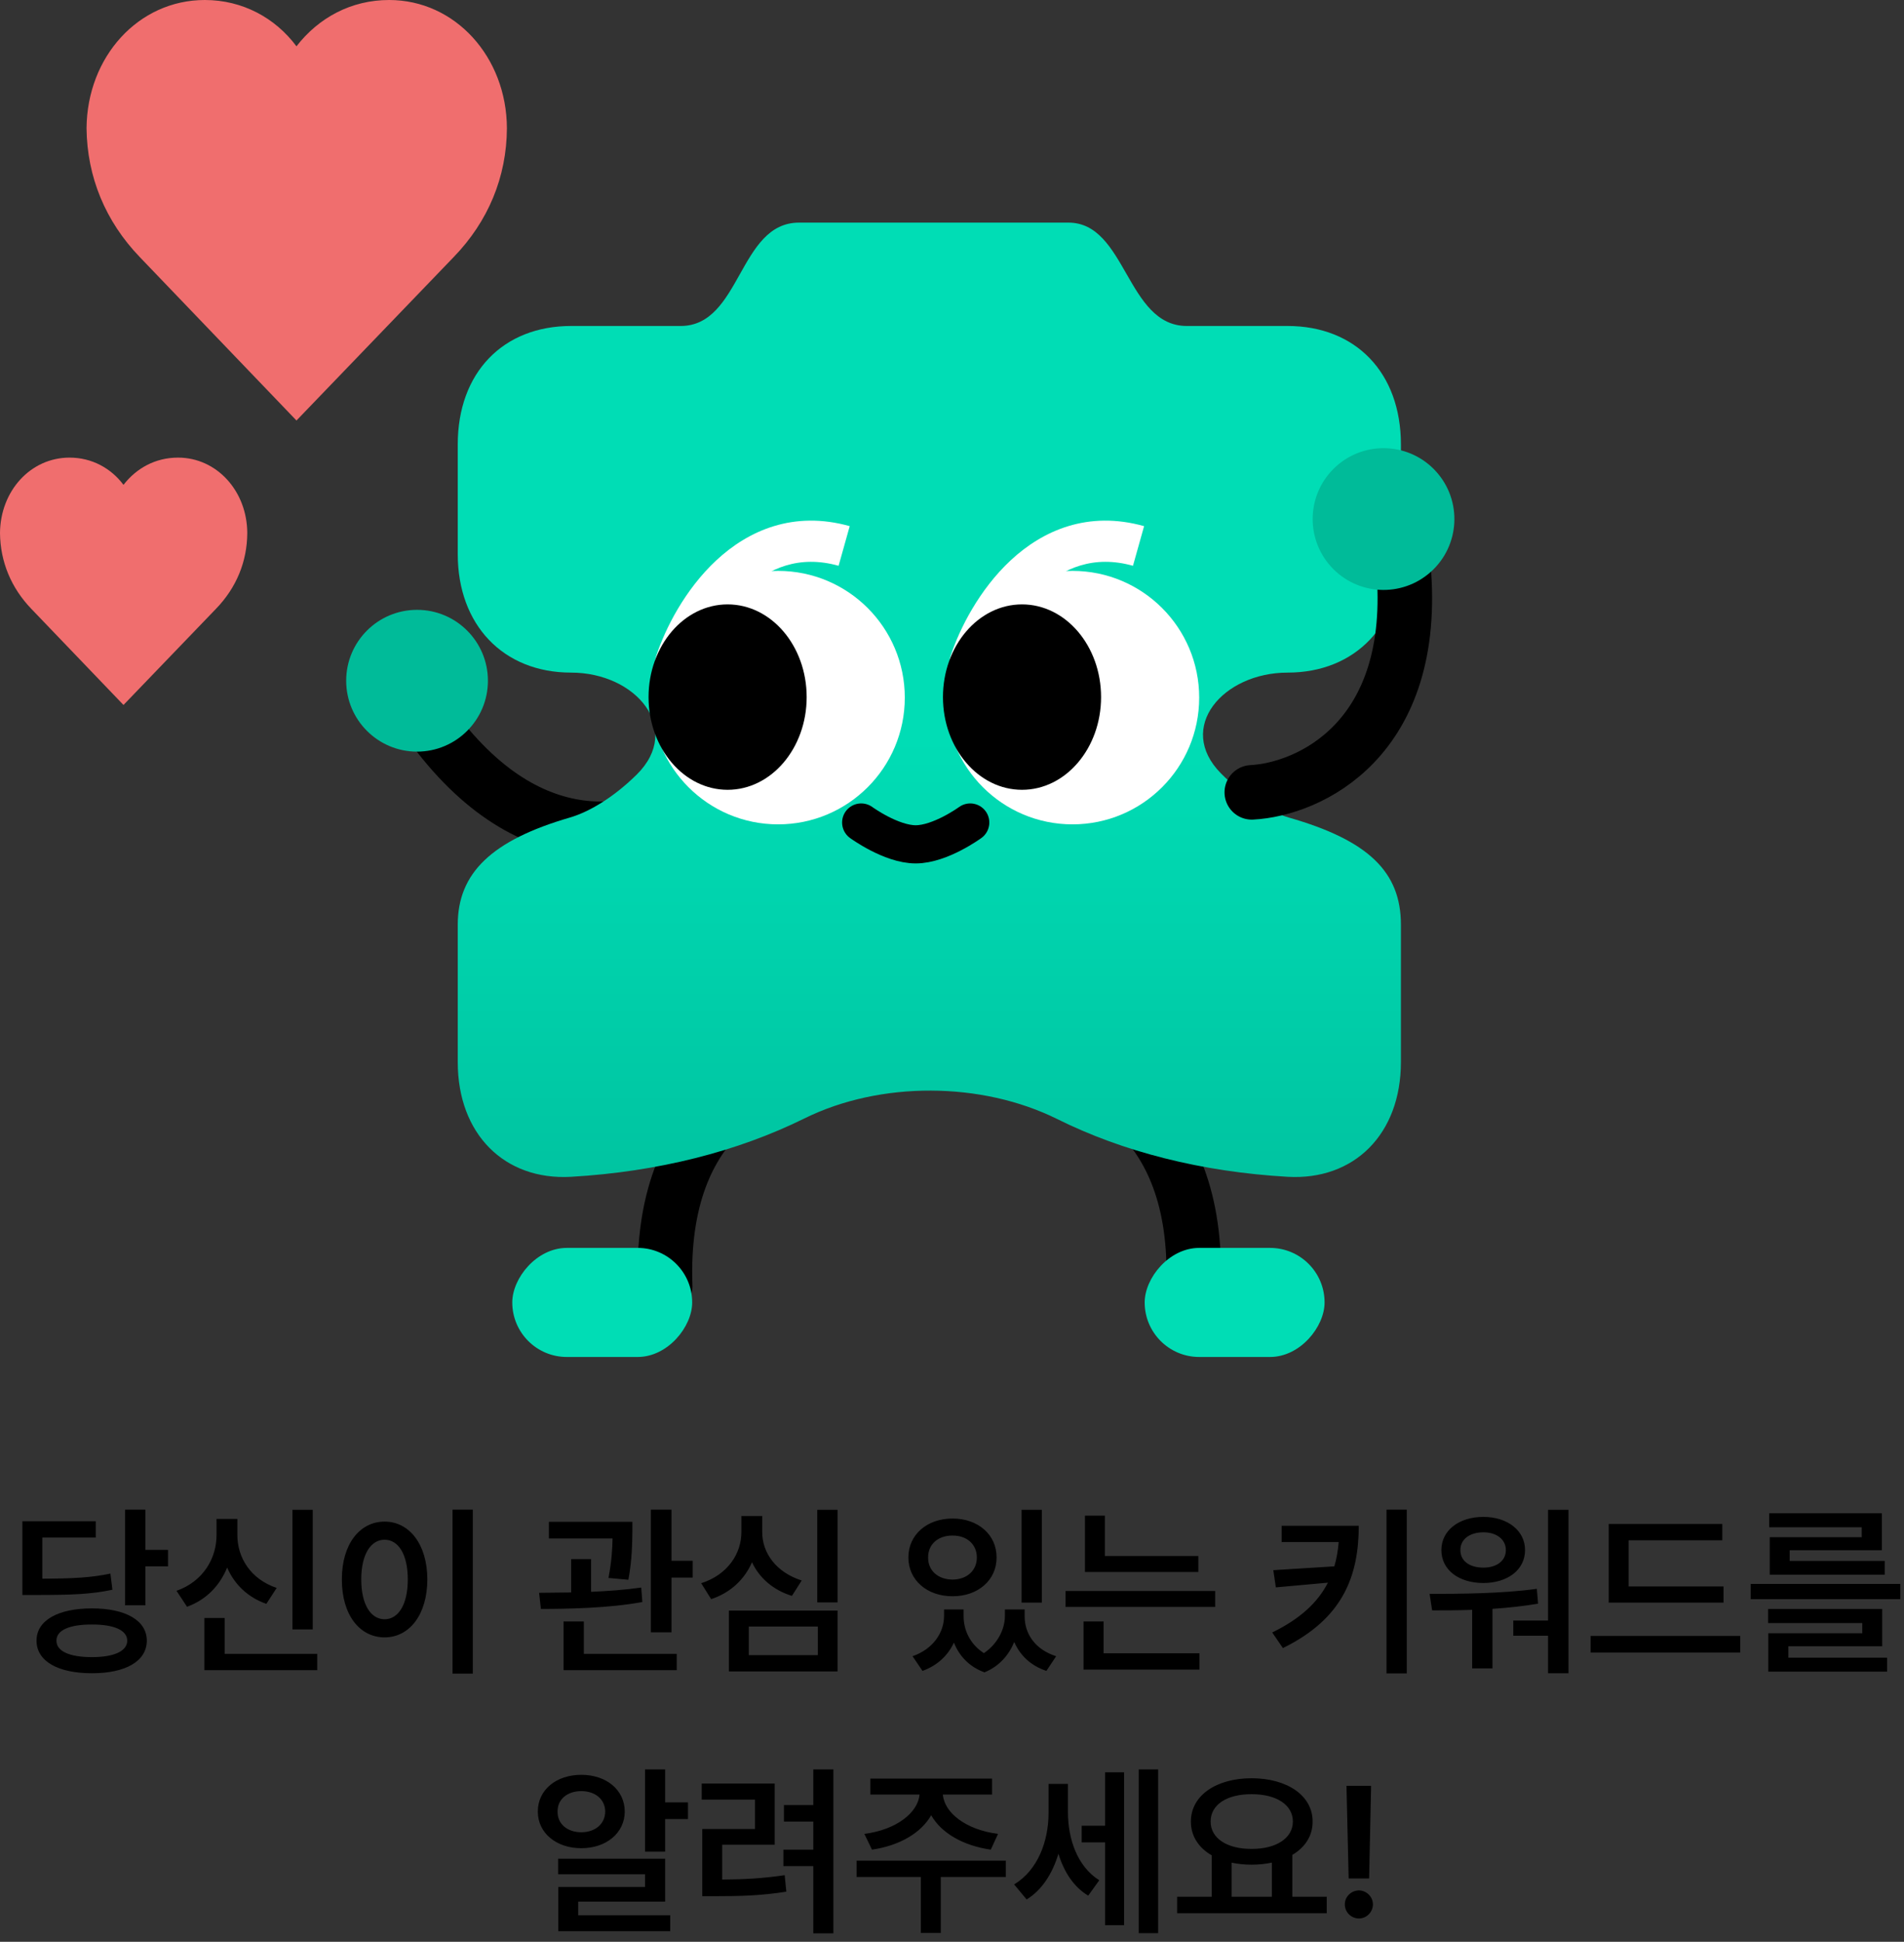 <svg width="154" height="157" viewBox="0 0 154 157" fill="none" xmlns="http://www.w3.org/2000/svg">
<rect x="0" y="0" width="154" height="157" fill="#333333" stroke="none"/>
<defs>
<linearGradient id="paint0_linear_291_2" x1="75.166" y1="59.7" x2="75.166" y2="103.752" gradientUnits="userSpaceOnUse">
<stop stop-color="#00DDB5"/>
<stop offset="1" stop-color="#00BE9C"/>
</linearGradient>
</defs>
<path d="M11.758 122.062H10.117V129.796H11.758V126.646H13.589V125.313H11.758V122.062ZM1.812 128.961H2.881C5.818 128.961 7.378 128.902 9.092 128.536L8.931 127.232C7.371 127.555 5.957 127.635 3.423 127.643V124.317H7.744V122.999H1.812V128.961ZM2.954 132.652C2.954 134.322 4.697 135.289 7.437 135.289C10.154 135.289 11.868 134.322 11.875 132.652C11.868 131.012 10.154 130.045 7.437 130.045C4.697 130.045 2.954 131.012 2.954 132.652ZM4.565 132.652C4.558 131.81 5.62 131.341 7.437 131.349C9.216 131.341 10.286 131.81 10.293 132.652C10.286 133.509 9.216 133.985 7.437 133.985C5.62 133.985 4.558 133.509 4.565 132.652ZM25.293 122.076H23.652V131.744H25.293V122.076ZM14.277 128.624L15.127 129.913C16.687 129.349 17.786 128.192 18.372 126.742C18.957 128.097 20.034 129.151 21.543 129.679L22.378 128.39C20.276 127.687 19.192 125.943 19.199 124.098V122.809H17.515V124.098C17.522 126.002 16.423 127.87 14.277 128.624ZM16.533 135.04H25.659V133.722H18.174V130.821H16.533V135.04ZM38.242 122.062H36.602V135.318H38.242V122.062ZM27.651 127.701C27.644 130.58 29.102 132.389 31.108 132.389C33.093 132.389 34.558 130.58 34.565 127.701C34.558 124.845 33.093 123.028 31.108 123.028C29.102 123.028 27.644 124.845 27.651 127.701ZM29.219 127.701C29.219 125.68 29.988 124.493 31.108 124.493C32.222 124.493 32.983 125.68 32.983 127.701C32.983 129.737 32.222 130.917 31.108 130.924C29.988 130.917 29.219 129.737 29.219 127.701ZM51.148 123.043H44.395V124.391H49.544C49.529 125.204 49.477 126.222 49.214 127.584L50.825 127.73C51.133 126.053 51.133 124.735 51.148 123.834V123.043ZM43.603 128.785L43.75 130.089C46.072 130.082 49.199 130.03 51.953 129.532L51.865 128.36C50.584 128.543 49.177 128.646 47.808 128.705V126.061H46.196V128.756C45.266 128.771 44.387 128.778 43.603 128.785ZM45.581 135.04H54.736V133.722H47.222V131.1H45.581V135.04ZM52.642 131.979H54.312V127.555H56.025V126.192H54.312V122.062H52.642V131.979ZM67.744 122.076H66.103V129.562H67.744V122.076ZM56.714 128.009L57.52 129.298C59.109 128.771 60.23 127.679 60.823 126.317C61.423 127.584 62.522 128.558 64.053 129.034L64.844 127.789C62.771 127.13 61.643 125.555 61.65 123.863V122.574H59.966V123.863C59.973 125.606 58.86 127.328 56.714 128.009ZM58.955 135.143H67.744V130.221H58.955V135.143ZM60.566 133.824V131.51H66.147V133.824H60.566ZM77.939 130.675V130.133H76.357V130.675C76.35 131.964 75.522 133.312 73.809 133.912L74.614 135.099C75.837 134.659 76.68 133.832 77.156 132.813C77.573 133.861 78.364 134.754 79.624 135.216C80.825 134.732 81.602 133.81 82.034 132.762C82.495 133.824 83.345 134.667 84.634 135.099L85.425 133.912C83.689 133.363 82.869 132.059 82.876 130.675V130.133H81.279V130.675C81.272 131.678 80.737 132.879 79.58 133.663C78.445 132.931 77.939 131.781 77.939 130.675ZM73.472 125.929C73.472 127.767 74.995 129.071 77.046 129.063C79.089 129.071 80.613 127.767 80.606 125.929C80.613 124.068 79.089 122.779 77.046 122.779C74.995 122.779 73.472 124.068 73.472 125.929ZM75.068 125.929C75.061 124.845 75.889 124.149 77.046 124.156C78.181 124.149 79.009 124.845 79.009 125.929C79.009 127.013 78.181 127.708 77.046 127.716C75.889 127.708 75.061 127.013 75.068 125.929ZM82.627 129.576H84.268V122.076H82.627V129.576ZM96.924 125.812H89.365V122.545H87.754V127.101H96.924V125.812ZM86.186 129.928H98.286V128.639H86.186V129.928ZM87.637 134.996H97.012V133.678H89.263V131.1H87.637V134.996ZM109.902 123.365H103.662V124.684H108.276C108.218 125.372 108.108 126.031 107.925 126.646L102.988 126.954L103.193 128.346L107.405 127.965C106.592 129.554 105.178 130.88 102.9 131.993L103.765 133.253C108.687 130.843 109.888 127.357 109.902 123.365ZM112.144 135.304H113.784V122.062H112.144V135.304ZM126.865 122.076H125.21V131.026H122.397V132.257H125.21V135.289H126.865V122.076ZM115.63 128.873L115.835 130.206C116.816 130.206 117.915 130.206 119.072 130.162V134.894H120.713V130.082C121.936 130.001 123.188 129.869 124.404 129.664L124.302 128.463C121.431 128.858 118.12 128.866 115.63 128.873ZM116.582 125.328C116.582 126.939 117.988 127.987 119.98 127.994C121.929 127.987 123.35 126.939 123.35 125.328C123.35 123.753 121.929 122.647 119.98 122.647C117.988 122.647 116.582 123.753 116.582 125.328ZM118.12 125.328C118.113 124.464 118.867 123.893 119.98 123.893C121.042 123.893 121.797 124.464 121.797 125.328C121.797 126.214 121.035 126.749 119.98 126.749C118.867 126.749 118.113 126.214 118.12 125.328ZM139.404 128.272H131.729V124.537H139.302V123.219H130.117V129.576H139.404V128.272ZM128.652 133.619H140.752V132.271H128.652V133.619ZM153.701 128.067H141.602V129.298H153.701V128.067ZM143.008 131.231H150.625V132.052H143.022V135.157H152.632V134.029H144.648V133.106H152.236V130.089H143.008V131.231ZM143.096 123.482H150.581V124.288H143.14V127.32H152.441V126.207H144.751V125.343H152.207V122.354H143.096V123.482ZM53.799 143.062H52.173V149.712H53.799V147.075H55.645V145.728H53.799V143.062ZM43.501 146.475C43.494 148.203 45.002 149.441 47.017 149.434C49.031 149.441 50.525 148.203 50.532 146.475C50.525 144.709 49.031 143.501 47.017 143.501C45.002 143.501 43.494 144.709 43.501 146.475ZM45.098 146.475C45.083 145.471 45.896 144.819 47.017 144.819C48.13 144.819 48.943 145.471 48.95 146.475C48.943 147.478 48.13 148.145 47.017 148.145C45.896 148.145 45.083 147.478 45.098 146.475ZM45.142 151.543H52.173V152.568H45.156V156.143H54.209V154.854H46.768V153.755H53.799V150.283H45.142V151.543ZM67.407 143.062H65.781V145.947H63.408V147.28H65.781V149.551H63.364V150.884H65.781V156.318H67.407V143.062ZM56.758 145.508H61.065V147.881H56.802V153.315H57.827C59.885 153.315 61.57 153.271 63.599 152.949L63.467 151.616C61.68 151.88 60.164 151.96 58.413 151.968V149.155H62.661V144.204H56.758V145.508ZM81.353 150.444H69.282V151.763H74.482V156.289H76.094V151.763H81.353V150.444ZM69.912 148.276L70.527 149.551C72.761 149.229 74.504 148.196 75.317 146.768C76.123 148.196 77.881 149.229 80.137 149.551L80.723 148.276C78.101 147.947 76.372 146.548 76.262 145.098H80.239V143.809H70.395V145.098H74.373C74.255 146.548 72.512 147.947 69.912 148.276ZM86.377 146.533V144.233H84.81V146.606C84.802 148.862 83.953 151.199 82.026 152.363L83.037 153.579C84.282 152.817 85.132 151.47 85.608 149.88C86.047 151.323 86.824 152.554 88.018 153.271L88.911 152.026C87.117 150.898 86.384 148.672 86.377 146.533ZM87.49 148.965H89.38V155.659H90.918V143.296H89.38V147.617H87.49V148.965ZM92.105 156.304H93.672V143.062H92.105V156.304ZM107.31 153.359H104.526V149.976C105.552 149.368 106.174 148.438 106.167 147.28C106.174 145.171 104.094 143.779 101.23 143.779C98.381 143.779 96.316 145.171 96.323 147.28C96.316 148.452 96.953 149.404 98.008 150.012V153.359H95.21V154.692H107.31V153.359ZM97.92 147.28C97.913 145.903 99.253 145.061 101.23 145.068C103.201 145.061 104.57 145.903 104.57 147.28C104.57 148.635 103.201 149.5 101.23 149.492C99.253 149.5 97.913 148.635 97.92 147.28ZM99.619 153.359V150.605C100.117 150.708 100.659 150.767 101.23 150.767C101.816 150.767 102.366 150.708 102.871 150.598V153.359H99.619ZM110.898 144.395H108.906L109.082 151.88H110.737L110.898 144.395ZM108.774 153.975C108.767 154.604 109.287 155.117 109.917 155.117C110.525 155.117 111.045 154.604 111.045 153.975C111.045 153.359 110.525 152.854 109.917 152.847C109.287 152.854 108.767 153.359 108.774 153.975Z" fill="black"/>
<path d="M11.307 20.787L23.979 34L36.693 20.787C39.488 17.904 40.979 14.31 41 10.372C40.979 4.605 36.817 0 31.475 0C28.39 0 25.76 1.442 23.979 3.744C22.261 1.442 19.61 0 16.566 0C11.183 0 7.041 4.605 7 10.372C7.041 14.31 8.532 17.904 11.307 20.787Z" fill="#F06E6E"/>
<path d="M2.534 49.228L9.988 57L17.466 49.228C19.111 47.532 19.988 45.418 20 43.101C19.988 39.709 17.54 37 14.397 37C12.582 37 11.035 37.848 9.988 39.203C8.977 37.848 7.418 37 5.627 37C2.46 37 0.024 39.709 0 43.101C0.024 45.418 0.901 47.532 2.534 49.228Z" fill="#F06E6E"/>
<path d="M83.324 86.348C87.947 86.348 97.059 89.875 96.531 103.986" stroke="black" stroke-width="4.41" stroke-linecap="round"/>
<path d="M56.426 64.357C52.829 67.259 43.523 70.237 35.072 58.924" stroke="black" stroke-width="4.41" stroke-linecap="round"/>
<path d="M67.009 86.348C62.387 86.348 53.274 89.875 53.803 103.986" stroke="black" stroke-width="4.41" stroke-linecap="round"/>
<rect width="14.551" height="8.819" rx="4.41" transform="matrix(-1 0 0 1 107.135 100.898)" fill="#00DDB5"/>
<rect width="14.551" height="8.819" rx="4.41" transform="matrix(-1 0 0 1 55.985 100.898)" fill="#00DDB5"/>
<circle cx="33.732" cy="55.04" r="5.732" fill="#00BB99"/>
<path d="M37.024 74.766C37.024 70.588 39.774 67.938 46.089 66.103C47.83 65.594 49.8 64.305 51.499 62.628C55.246 58.93 51.454 54.383 46.191 54.383V54.383C40.691 54.383 37.024 50.511 37.024 44.803V35.937C37.024 30.128 40.691 26.357 46.191 26.357H55.051C59.94 26.357 59.736 18 64.625 18H86.421C91.106 18 91.106 26.357 95.994 26.357H104.142C109.642 26.357 113.309 30.128 113.309 35.937V44.803C113.309 50.511 109.642 54.383 104.142 54.383V54.383C98.931 54.383 95.084 58.82 98.748 62.526C100.454 64.253 102.469 65.583 104.244 66.103C110.661 67.938 113.309 70.486 113.309 74.766V85.875C113.309 91.684 109.54 95.455 104.142 95.149C97.141 94.744 90.831 93.121 85.528 90.488C79.395 87.442 71.204 87.398 65.064 90.43C59.661 93.098 53.243 94.741 46.191 95.149C40.793 95.455 37.024 91.684 37.024 85.875V74.766Z" fill="url(#paint0_linear_291_2)"/>
<path d="M76.891 53.024C76.605 53.897 77.08 54.837 77.953 55.124C78.827 55.411 79.767 54.936 80.054 54.062L76.891 53.024ZM80.054 54.062C80.654 52.234 82.003 49.613 84.019 47.737C85.978 45.914 88.471 44.857 91.638 45.746L92.537 42.541C87.992 41.266 84.341 42.891 81.751 45.301C79.219 47.657 77.616 50.817 76.891 53.024L80.054 54.062Z" fill="white"/>
<circle cx="86.746" cy="56.406" r="10.247" transform="rotate(180 86.746 56.406)" fill="white"/>
<path d="M53.081 53.024C52.794 53.897 53.27 54.837 54.143 55.124C55.016 55.411 55.956 54.936 56.243 54.062L53.081 53.024ZM56.243 54.062C56.843 52.234 58.192 49.613 60.208 47.737C62.167 45.914 64.661 44.857 67.828 45.746L68.727 42.541C64.182 41.266 60.53 42.891 57.941 45.301C55.408 47.657 53.806 50.817 53.081 53.024L56.243 54.062Z" fill="white"/>
<circle cx="62.935" cy="56.406" r="10.247" transform="rotate(180 62.935 56.406)" fill="white"/>
<ellipse cx="6.394" cy="7.496" rx="6.394" ry="7.496" transform="matrix(-1 0 0 1 89.057 48.867)" fill="black"/>
<ellipse cx="6.394" cy="7.496" rx="6.394" ry="7.496" transform="matrix(-1 0 0 1 65.245 48.867)" fill="black"/>
<path d="M78.474 66.504C78.474 66.504 76.059 68.268 74.064 68.268C72.069 68.268 69.655 66.504 69.655 66.504" stroke="black" stroke-width="3.087" stroke-linecap="round"/>
<path d="M101.247 64.065C105.863 63.821 114.776 59.817 113.503 45.754" stroke="black" stroke-width="4.41" stroke-linecap="round"/>
<circle cx="5.732" cy="5.732" r="5.732" transform="matrix(-0.744 0.668 0.668 0.744 112.339 33.874)" fill="#00BB99"/>

</svg>
